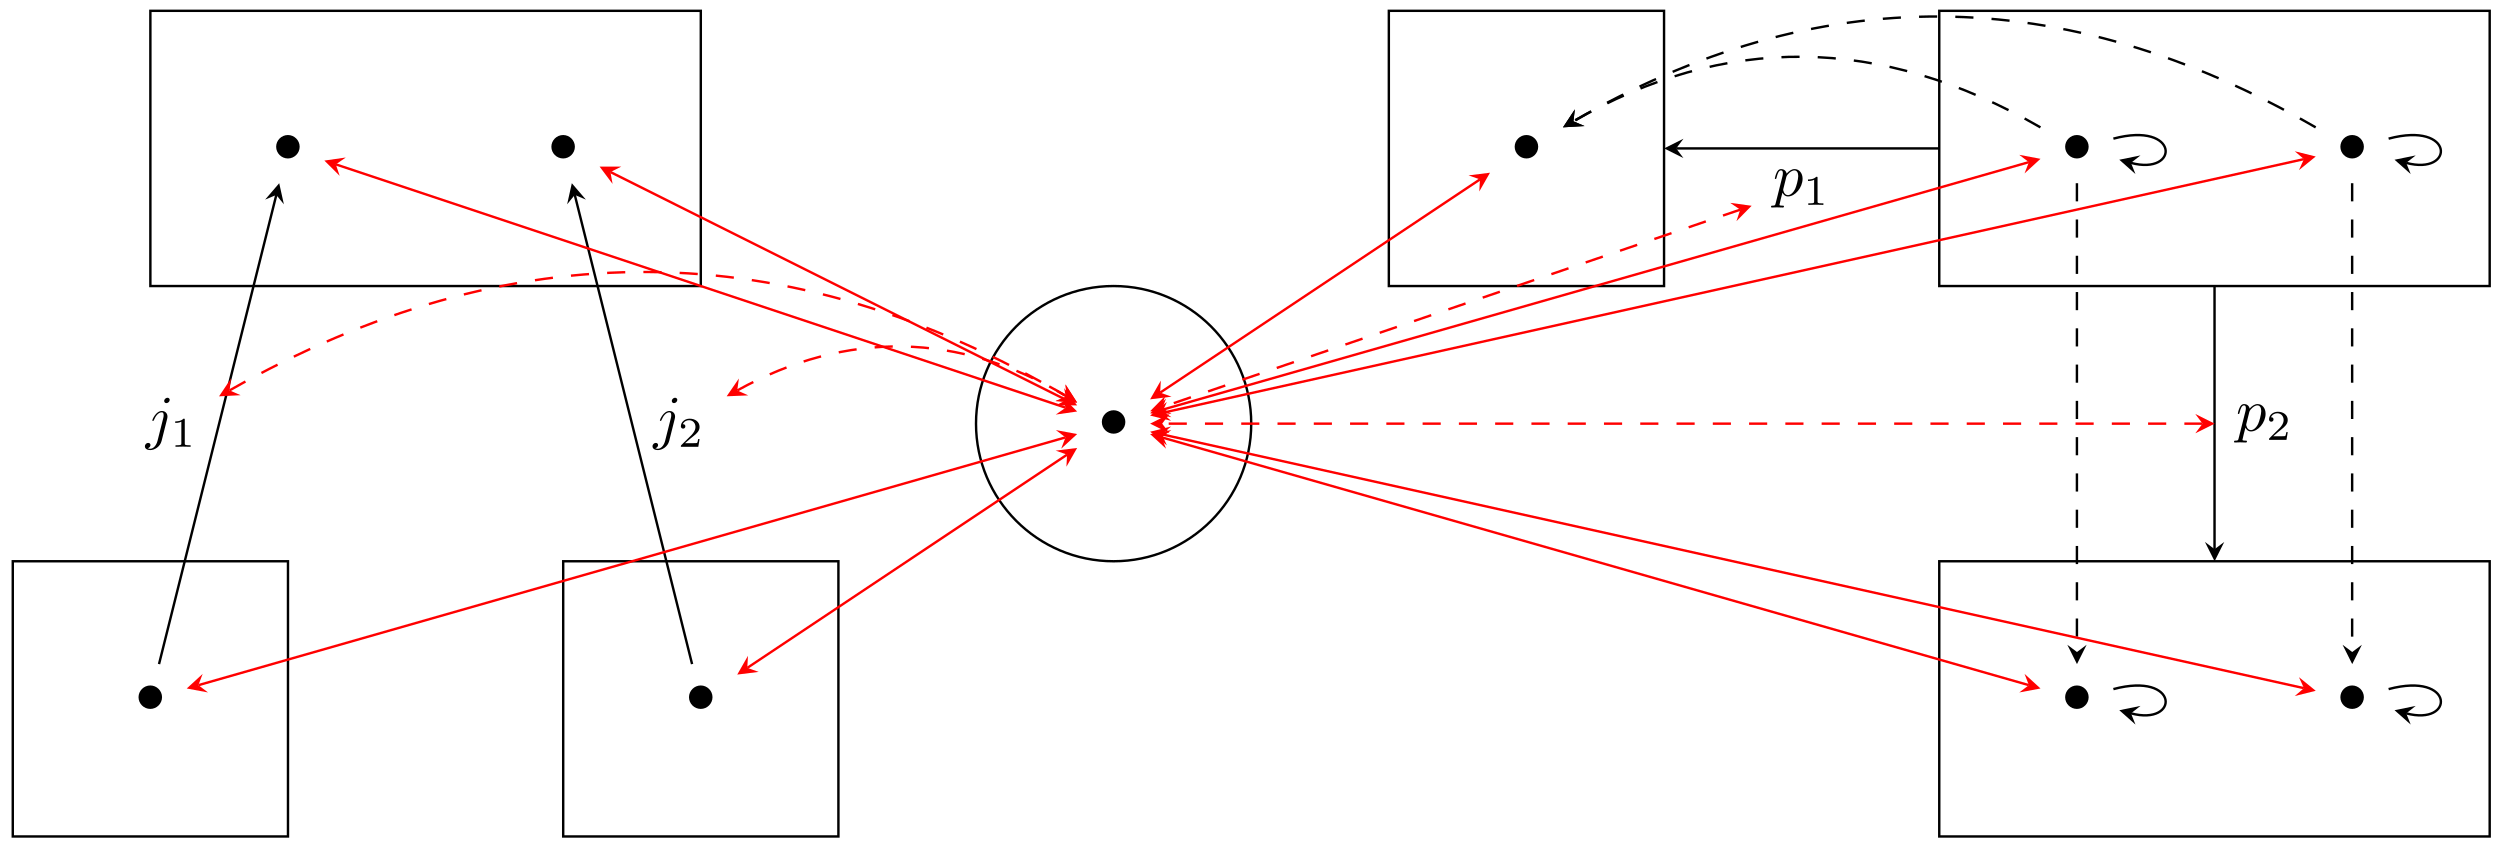 <svg xmlns="http://www.w3.org/2000/svg" xmlns:xlink="http://www.w3.org/1999/xlink" xmlns:inkscape="http://www.inkscape.org/namespaces/inkscape" version="1.1" width="412" height="140" viewBox="0 0 412 140">
<defs>
<path id="font_1_1" d="M.444 .25C.444 .357 .355 .444 .25 .444 .142 .444 .055 .355 .055 .25 .055 .144 .142 .056 .25 .056 .355 .056 .444 .143 .444 .25Z"/>
<path id="font_2_1" d="M.397 .625C.397 .644 .383 .661 .359 .661 .336 .661 .306 .638 .306 .608 .306 .588 .32 .572 .343 .572 .37 .572 .397 .598 .397 .625M.196-.05C.177-.126 .129-.183 .073-.183 .067-.183 .052-.183 .034-.174 .064-.167 .079-.141 .079-.121 .079-.105 .068-.086 .041-.086 .016-.086-.013-.107-.013-.143-.013-.183 .027-.205 .075-.205 .145-.205 .238-.152 .263-.053L.355 .313C.36 .333 .36 .347 .36 .35 .36 .407 .318 .442 .268 .442 .166 .442 .109 .297 .109 .288 .109 .278 .119 .278 .121 .278 .13 .278 .131 .279 .139 .298 .164 .359 .21 .42 .265 .42 .279 .42 .297 .416 .297 .374 .297 .351 .294 .34 .29 .323L.196-.05Z"/>
<path id="font_3_1" d="M.335 .636C.335 .663 .333 .664 .305 .664 .241 .601 .15 .6 .109 .6V.564C.133 .564 .199 .564 .254 .592V.082C.254 .049 .254 .036 .154 .036H.116V0C.134 .001 .257 .004 .294 .004 .325 .004 .451 .001 .473 0V.036H.435C.335 .036 .335 .049 .335 .082V.636Z"/>
<path id="font_3_2" d="M.505 .182H.471C.468 .16 .458 .101 .445 .091 .437 .085 .36 .085 .346 .085H.162C.267 .178 .302 .206 .362 .253 .436 .312 .505 .374 .505 .469 .505 .59 .399 .664 .271 .664 .147 .664 .063 .577 .063 .485 .063 .434 .106 .429 .116 .429 .14 .429 .169 .446 .169 .482 .169 .5 .162 .535 .11 .535 .141 .606 .209 .628 .256 .628 .356 .628 .408 .55 .408 .469 .408 .382 .346 .313 .314 .277L.073 .039C.063 .03 .063 .028 .063 0H.475L.505 .182Z"/>
<path id="font_2_2" d="M.045-.122C.037-.156 .035-.163-.009-.163-.021-.163-.032-.163-.032-.182-.032-.19-.027-.194-.019-.194 .008-.194 .037-.191 .065-.191 .098-.191 .132-.194 .164-.194 .169-.194 .182-.194 .182-.174 .182-.163 .172-.163 .158-.163 .108-.163 .108-.156 .108-.147 .108-.135 .15 .028 .157 .053 .17 .024 .198-.011 .249-.011 .365-.011 .49 .135 .49 .282 .49 .376 .433 .442 .357 .442 .307 .442 .259 .406 .226 .367 .216 .421 .173 .442 .136 .442 .09 .442 .071 .403 .062 .385 .044 .351 .031 .291 .031 .288 .031 .278 .041 .278 .043 .278 .053 .278 .054 .279 .06 .301 .077 .372 .097 .42 .133 .42 .15 .42 .164 .412 .164 .374 .164 .351 .161 .34 .157 .323L.045-.122M.221 .312C.228 .339 .255 .367 .273 .382 .308 .413 .337 .42 .354 .42 .394 .42 .418 .385 .418 .326 .418 .267 .385 .152 .367 .114 .333 .044 .285 .011 .248 .011 .182 .011 .169 .094 .169 .1 .169 .102 .169 .104 .172 .116L.221 .312Z"/>
</defs>
<path transform="matrix(1,0,0,-1,183.525,69.817)" stroke-width=".399" stroke-linecap="butt" stroke-miterlimit="10" stroke-linejoin="miter" fill="none" stroke="#000000" d="M-158.743 22.678V68.033H-68.033V22.678ZM-68.033 68.033"/>
<use data-text="&#x2022;" xlink:href="#font_1_1" transform="matrix(9.963,0,0,-9.963,44.961,26.674)"/>
<use data-text="&#x2022;" xlink:href="#font_1_1" transform="matrix(9.963,0,0,-9.963,90.318,26.674)"/>
<path transform="matrix(1,0,0,-1,183.525,69.817)" stroke-width=".399" stroke-linecap="butt" stroke-miterlimit="10" stroke-linejoin="miter" fill="none" stroke="#000000" d="M-181.42-68.033V-22.678H-136.065V-68.033ZM-136.065-22.678"/>
<use data-text="&#x2022;" xlink:href="#font_1_1" transform="matrix(9.963,0,0,-9.963,22.282,117.388)"/>
<path transform="matrix(1,0,0,-1,183.525,69.817)" stroke-width=".399" stroke-linecap="butt" stroke-miterlimit="10" stroke-linejoin="miter" fill="none" stroke="#000000" d="M-90.71-68.033V-22.678H-45.355V-68.033ZM-45.355-22.678"/>
<use data-text="&#x2022;" xlink:href="#font_1_1" transform="matrix(9.963,0,0,-9.963,112.998,117.388)"/>
<path transform="matrix(1,0,0,-1,183.525,69.817)" stroke-width=".399" stroke-linecap="butt" stroke-miterlimit="10" stroke-linejoin="miter" fill="none" stroke="#000000" d="M-157.319-39.623-137.988 37.69"/>
<path transform="matrix(.243,-.97,-.97,-.243,45.529,32.125)" d="M1.993 0-1.196 1.594 0 0-1.196-1.594"/>
<use data-text="j" xlink:href="#font_2_1" transform="matrix(9.963,0,0,-9.963,24.011,72.134)"/>
<use data-text="1" xlink:href="#font_3_1" transform="matrix(6.974,0,0,-6.974,28.115,73.629)"/>
<path transform="matrix(1,0,0,-1,183.525,69.817)" stroke-width=".399" stroke-linecap="butt" stroke-miterlimit="10" stroke-linejoin="miter" fill="none" stroke="#000000" d="M-69.469-39.623-88.8 37.69"/>
<path transform="matrix(-.243,-.97,-.97,.243,94.72,32.125)" d="M1.993 0-1.196 1.594 0 0-1.196-1.594"/>
<use data-text="j" xlink:href="#font_2_1" transform="matrix(9.963,0,0,-9.963,107.664,72.134)"/>
<use data-text="2" xlink:href="#font_3_2" transform="matrix(6.974,0,0,-6.974,111.768,73.629)"/>
<path transform="matrix(1,0,0,-1,183.525,69.817)" stroke-width=".399" stroke-linecap="butt" stroke-miterlimit="10" stroke-linejoin="miter" fill="none" stroke="#000000" d="M45.355 22.678V68.033H90.71V22.678ZM90.71 68.033"/>
<use data-text="&#x2022;" xlink:href="#font_1_1" transform="matrix(9.963,0,0,-9.963,249.071,26.674)"/>
<path transform="matrix(1,0,0,-1,183.525,69.817)" stroke-width=".399" stroke-linecap="butt" stroke-miterlimit="10" stroke-linejoin="miter" fill="none" stroke="#000000" d="M136.065-68.033V-22.678H226.775V-68.033ZM226.775-22.678"/>
<use data-text="&#x2022;" xlink:href="#font_1_1" transform="matrix(9.963,0,0,-9.963,339.786,117.388)"/>
<use data-text="&#x2022;" xlink:href="#font_1_1" transform="matrix(9.963,0,0,-9.963,385.144,117.388)"/>
<path transform="matrix(1,0,0,-1,183.525,69.817)" stroke-width=".399" stroke-linecap="butt" stroke-miterlimit="10" stroke-linejoin="miter" fill="none" stroke="#000000" d="M136.065 22.678V68.033H226.775V22.678ZM226.775 68.033"/>
<use data-text="&#x2022;" xlink:href="#font_1_1" transform="matrix(9.963,0,0,-9.963,339.786,26.674)"/>
<use data-text="&#x2022;" xlink:href="#font_1_1" transform="matrix(9.963,0,0,-9.963,385.144,26.674)"/>
<path transform="matrix(1,0,0,-1,183.525,69.817)" stroke-width=".399" stroke-linecap="butt" stroke-dasharray="2.989,2.989" stroke-miterlimit="10" stroke-linejoin="miter" fill="none" stroke="#000000" d="M158.752 39.623V-37.631"/>
<path transform="matrix(0,1,1,0,342.286,107.45)" d="M1.993 0-1.196 1.594 0 0-1.196-1.594"/>
<path transform="matrix(1,0,0,-1,183.525,69.817)" stroke-width=".399" stroke-linecap="butt" stroke-dasharray="2.989,2.989" stroke-miterlimit="10" stroke-linejoin="miter" fill="none" stroke="#000000" d="M204.109 39.623 204.109-37.631"/>
<path transform="matrix(0,1,1,0,387.646,107.45)" d="M1.993 0-1.196 1.594 0 0-1.196-1.594"/>
<path transform="matrix(1,0,0,-1,183.525,69.817)" stroke-width=".399" stroke-linecap="butt" stroke-dasharray="2.989,2.989" stroke-miterlimit="10" stroke-linejoin="miter" fill="none" stroke="#000000" d="M152.74 48.827C126.163 64.172 100.624 64.172 75.773 49.824"/>
<path transform="matrix(-.866,.5,.5,.866,259.302,19.991)" d="M1.993 0-1.196 1.594 0 0-1.196-1.594"/>
<path transform="matrix(1,0,0,-1,183.525,69.817)" stroke-width=".399" stroke-linecap="butt" stroke-dasharray="2.989,2.989" stroke-miterlimit="10" stroke-linejoin="miter" fill="none" stroke="#000000" d="M198.098 48.827C156.203 73.016 115.942 73.016 75.773 49.824"/>
<path transform="matrix(-.866,.5,.5,.866,259.302,19.991)" d="M1.993 0-1.196 1.594 0 0-1.196-1.594"/>
<path transform="matrix(1,0,0,-1,183.525,69.817)" stroke-width=".399" stroke-linecap="butt" stroke-miterlimit="10" stroke-linejoin="miter" fill="none" stroke="#000000" d="M164.762-43.749C175.714-40.812 175.714-49.903 167.649-47.741"/>
<path transform="matrix(-.966,-.259,-.259,.966,351.184,117.561)" d="M1.993 0-1.196 1.594 0 0-1.196-1.594"/>
<path transform="matrix(1,0,0,-1,183.525,69.817)" stroke-width=".399" stroke-linecap="butt" stroke-miterlimit="10" stroke-linejoin="miter" fill="none" stroke="#000000" d="M210.119-43.749C221.072-40.812 221.072-49.903 213.006-47.741"/>
<path transform="matrix(-.966,-.259,-.259,.966,396.544,117.561)" d="M1.993 0-1.196 1.594 0 0-1.196-1.594"/>
<path transform="matrix(1,0,0,-1,183.525,69.817)" stroke-width=".399" stroke-linecap="butt" stroke-miterlimit="10" stroke-linejoin="miter" fill="none" stroke="#000000" d="M164.762 46.968C175.714 49.903 175.714 40.812 167.649 42.975"/>
<path transform="matrix(-.966,-.259,-.259,.966,351.184,26.84)" d="M1.993 0-1.196 1.594 0 0-1.196-1.594"/>
<path transform="matrix(1,0,0,-1,183.525,69.817)" stroke-width=".399" stroke-linecap="butt" stroke-miterlimit="10" stroke-linejoin="miter" fill="none" stroke="#000000" d="M210.119 46.968C221.072 49.903 221.072 40.812 213.006 42.975"/>
<path transform="matrix(-.966,-.259,-.259,.966,396.544,26.84)" d="M1.993 0-1.196 1.594 0 0-1.196-1.594"/>
<path transform="matrix(1,0,0,-1,183.525,69.817)" stroke-width=".399" stroke-linecap="butt" stroke-miterlimit="10" stroke-linejoin="miter" fill="none" stroke="#000000" d="M136.072 45.357H92.707"/>
<path transform="matrix(-1,-0,0,1,276.238,24.457)" d="M1.993 0-1.196 1.594 0 0-1.196-1.594"/>
<use data-text="p" xlink:href="#font_2_2" transform="matrix(9.963,0,0,-9.963,292.184,32.267)"/>
<use data-text="1" xlink:href="#font_3_1" transform="matrix(6.974,0,0,-6.974,297.197,33.762)"/>
<path transform="matrix(1,0,0,-1,183.525,69.817)" stroke-width=".399" stroke-linecap="butt" stroke-miterlimit="10" stroke-linejoin="miter" fill="none" stroke="#000000" d="M181.43 22.679V-20.686"/>
<path transform="matrix(0,1,1,0,364.966,90.504)" d="M1.993 0-1.196 1.594 0 0-1.196-1.594"/>
<use data-text="p" xlink:href="#font_2_2" transform="matrix(9.963,0,0,-9.963,368.486,70.993)"/>
<use data-text="2" xlink:href="#font_3_2" transform="matrix(6.974,0,0,-6.974,373.498,72.488)"/>
<path transform="matrix(1,0,0,-1,183.525,69.817)" stroke-width=".399" stroke-linecap="butt" stroke-miterlimit="10" stroke-linejoin="miter" fill="none" stroke="#000000" d="M22.678 0C22.678 12.525 12.525 22.678 0 22.678-12.525 22.678-22.678 12.525-22.678 0-22.678-12.525-12.525-22.678 0-22.678 12.525-22.678 22.678-12.525 22.678 0ZM0 0"/>
<use data-text="&#x2022;" xlink:href="#font_1_1" transform="matrix(9.963,0,0,-9.963,181.034,72.031)"/>
<path transform="matrix(1,0,0,-1,183.525,69.817)" stroke-width=".399" stroke-linecap="butt" stroke-miterlimit="10" stroke-linejoin="miter" fill="none" stroke="#ff0000" d="M-128.171 42.724-7.901 2.63"/>
<path transform="matrix(-.949,-.316,-.316,.949,55.346,27.091)" d="M1.993 0-1.196 1.594 0 0-1.196-1.594" fill="#ff0000"/>
<path transform="matrix(.949,.316,.316,-.949,175.623,67.187)" d="M1.993 0-1.196 1.594 0 0-1.196-1.594" fill="#ff0000"/>
<path transform="matrix(1,0,0,-1,183.525,69.817)" stroke-width=".399" stroke-linecap="butt" stroke-miterlimit="10" stroke-linejoin="miter" fill="none" stroke="#ff0000" d="M-82.922 41.464-7.793 3.893"/>
<path transform="matrix(-.894,-.447,-.447,.894,100.598,28.351)" d="M1.993 0-1.196 1.594 0 0-1.196-1.594" fill="#ff0000"/>
<path transform="matrix(.894,.447,.447,-.894,175.732,65.923)" d="M1.993 0-1.196 1.594 0 0-1.196-1.594" fill="#ff0000"/>
<path transform="matrix(1,0,0,-1,183.525,69.817)" stroke-width=".399" stroke-linecap="butt" stroke-miterlimit="10" stroke-linejoin="miter" fill="none" stroke="#ff0000" d="M-150.824-43.095-7.927-2.264"/>
<path transform="matrix(-.962,.275,.275,.962,32.691,112.914)" d="M1.993 0-1.196 1.594 0 0-1.196-1.594" fill="#ff0000"/>
<path transform="matrix(.962,-.275,-.275,-.962,175.598,72.081)" d="M1.993 0-1.196 1.594 0 0-1.196-1.594" fill="#ff0000"/>
<path transform="matrix(1,0,0,-1,183.525,69.817)" stroke-width=".399" stroke-linecap="butt" stroke-miterlimit="10" stroke-linejoin="miter" fill="none" stroke="#ff0000" d="M-60.368-40.247-7.669-5.11"/>
<path transform="matrix(-.832,.555,.555,.832,123.154,110.066)" d="M1.993 0-1.196 1.594 0 0-1.196-1.594" fill="#ff0000"/>
<path transform="matrix(.832,-.555,-.555,-.832,175.856,74.927)" d="M1.993 0-1.196 1.594 0 0-1.196-1.594" fill="#ff0000"/>
<path transform="matrix(1,0,0,-1,183.525,69.817)" stroke-width=".399" stroke-linecap="butt" stroke-dasharray="2.989,2.989" stroke-miterlimit="10" stroke-linejoin="miter" fill="none" stroke="#ff0000" d="M-145.687 5.484C-99.277 31.828-53.749 31.494-7.729 4.474"/>
<path transform="matrix(-.87,.494,.494,.87,37.829,64.333)" d="M1.993 0-1.196 1.594 0 0-1.196-1.594" fill="#ff0000"/>
<path transform="matrix(.862,.506,.506,-.862,175.795,65.343)" d="M1.993 0-1.196 1.594 0 0-1.196-1.594" fill="#ff0000"/>
<path transform="matrix(1,0,0,-1,183.525,69.817)" stroke-width=".399" stroke-linecap="butt" stroke-dasharray="2.989,2.989" stroke-miterlimit="10" stroke-linejoin="miter" fill="none" stroke="#ff0000" d="M-62.025 5.471C-43.987 15.458-25.387 15.124-7.718 4.496"/>
<path transform="matrix(-.875,.484,.484,.875,121.496,64.346)" d="M1.993 0-1.196 1.594 0 0-1.196-1.594" fill="#ff0000"/>
<path transform="matrix(.857,.515,.515,-.857,175.806,65.321)" d="M1.993 0-1.196 1.594 0 0-1.196-1.594" fill="#ff0000"/>
<path transform="matrix(1,0,0,-1,183.525,69.817)" stroke-width=".399" stroke-linecap="butt" stroke-miterlimit="10" stroke-linejoin="miter" fill="none" stroke="#ff0000" d="M60.368 40.247 7.669 5.11"/>
<path transform="matrix(.832,-.555,-.555,-.832,243.896,29.567)" d="M1.993 0-1.196 1.594 0 0-1.196-1.594" fill="#ff0000"/>
<path transform="matrix(-.832,.555,.555,.832,191.194,64.707)" d="M1.993 0-1.196 1.594 0 0-1.196-1.594" fill="#ff0000"/>
<path transform="matrix(1,0,0,-1,183.525,69.817)" stroke-width=".399" stroke-linecap="butt" stroke-miterlimit="10" stroke-linejoin="miter" fill="none" stroke="#ff0000" d="M150.824 43.095 7.927 2.264"/>
<path transform="matrix(.962,-.275,-.275,-.962,334.358,26.72)" d="M1.993 0-1.196 1.594 0 0-1.196-1.594" fill="#ff0000"/>
<path transform="matrix(-.962,.275,.275,.962,191.452,67.553)" d="M1.993 0-1.196 1.594 0 0-1.196-1.594" fill="#ff0000"/>
<path transform="matrix(1,0,0,-1,183.525,69.817)" stroke-width=".399" stroke-linecap="butt" stroke-miterlimit="10" stroke-linejoin="miter" fill="none" stroke="#ff0000" d="M196.153 43.592 7.956 1.764"/>
<path transform="matrix(.976,-.217,-.217,-.976,379.689,26.223)" d="M1.993 0-1.196 1.594 0 0-1.196-1.594" fill="#ff0000"/>
<path transform="matrix(-.976,.217,.217,.976,191.481,68.053)" d="M1.993 0-1.196 1.594 0 0-1.196-1.594" fill="#ff0000"/>
<path transform="matrix(1,0,0,-1,183.525,69.817)" stroke-width=".399" stroke-linecap="butt" stroke-miterlimit="10" stroke-linejoin="miter" fill="none" stroke="#ff0000" d="M150.824-43.095 7.927-2.264"/>
<path transform="matrix(.962,.275,.275,-.962,334.358,112.914)" d="M1.993 0-1.196 1.594 0 0-1.196-1.594" fill="#ff0000"/>
<path transform="matrix(-.962,-.275,-.275,.962,191.452,72.081)" d="M1.993 0-1.196 1.594 0 0-1.196-1.594" fill="#ff0000"/>
<path transform="matrix(1,0,0,-1,183.525,69.817)" stroke-width=".399" stroke-linecap="butt" stroke-miterlimit="10" stroke-linejoin="miter" fill="none" stroke="#ff0000" d="M196.153-43.592 7.956-1.764"/>
<path transform="matrix(.976,.217,.217,-.976,379.689,113.411)" d="M1.993 0-1.196 1.594 0 0-1.196-1.594" fill="#ff0000"/>
<path transform="matrix(-.976,-.217,-.217,.976,191.481,71.581)" d="M1.993 0-1.196 1.594 0 0-1.196-1.594" fill="#ff0000"/>
<path transform="matrix(1,0,0,-1,183.525,69.817)" stroke-width=".399" stroke-linecap="butt" stroke-dasharray="2.989,2.989" stroke-miterlimit="10" stroke-linejoin="miter" fill="none" stroke="#ff0000" d="M103.253 35.261 7.896 2.694"/>
<path transform="matrix(.946,-.323,-.323,-.946,286.784,34.554)" d="M1.993 0-1.196 1.594 0 0-1.196-1.594" fill="#ff0000"/>
<path transform="matrix(-.946,.323,.323,.946,191.422,67.123)" d="M1.993 0-1.196 1.594 0 0-1.196-1.594" fill="#ff0000"/>
<path transform="matrix(1,0,0,-1,183.525,69.817)" stroke-width=".399" stroke-linecap="butt" stroke-dasharray="2.989,2.989" stroke-miterlimit="10" stroke-linejoin="miter" fill="none" stroke="#ff0000" d="M179.447 0H8.003"/>
<path transform="matrix(1,0,0,-1,362.982,69.817)" d="M1.993 0-1.196 1.594 0 0-1.196-1.594" fill="#ff0000"/>
<path transform="matrix(-1,-0,0,1,191.529,69.817)" d="M1.993 0-1.196 1.594 0 0-1.196-1.594" fill="#ff0000"/>
</svg>
